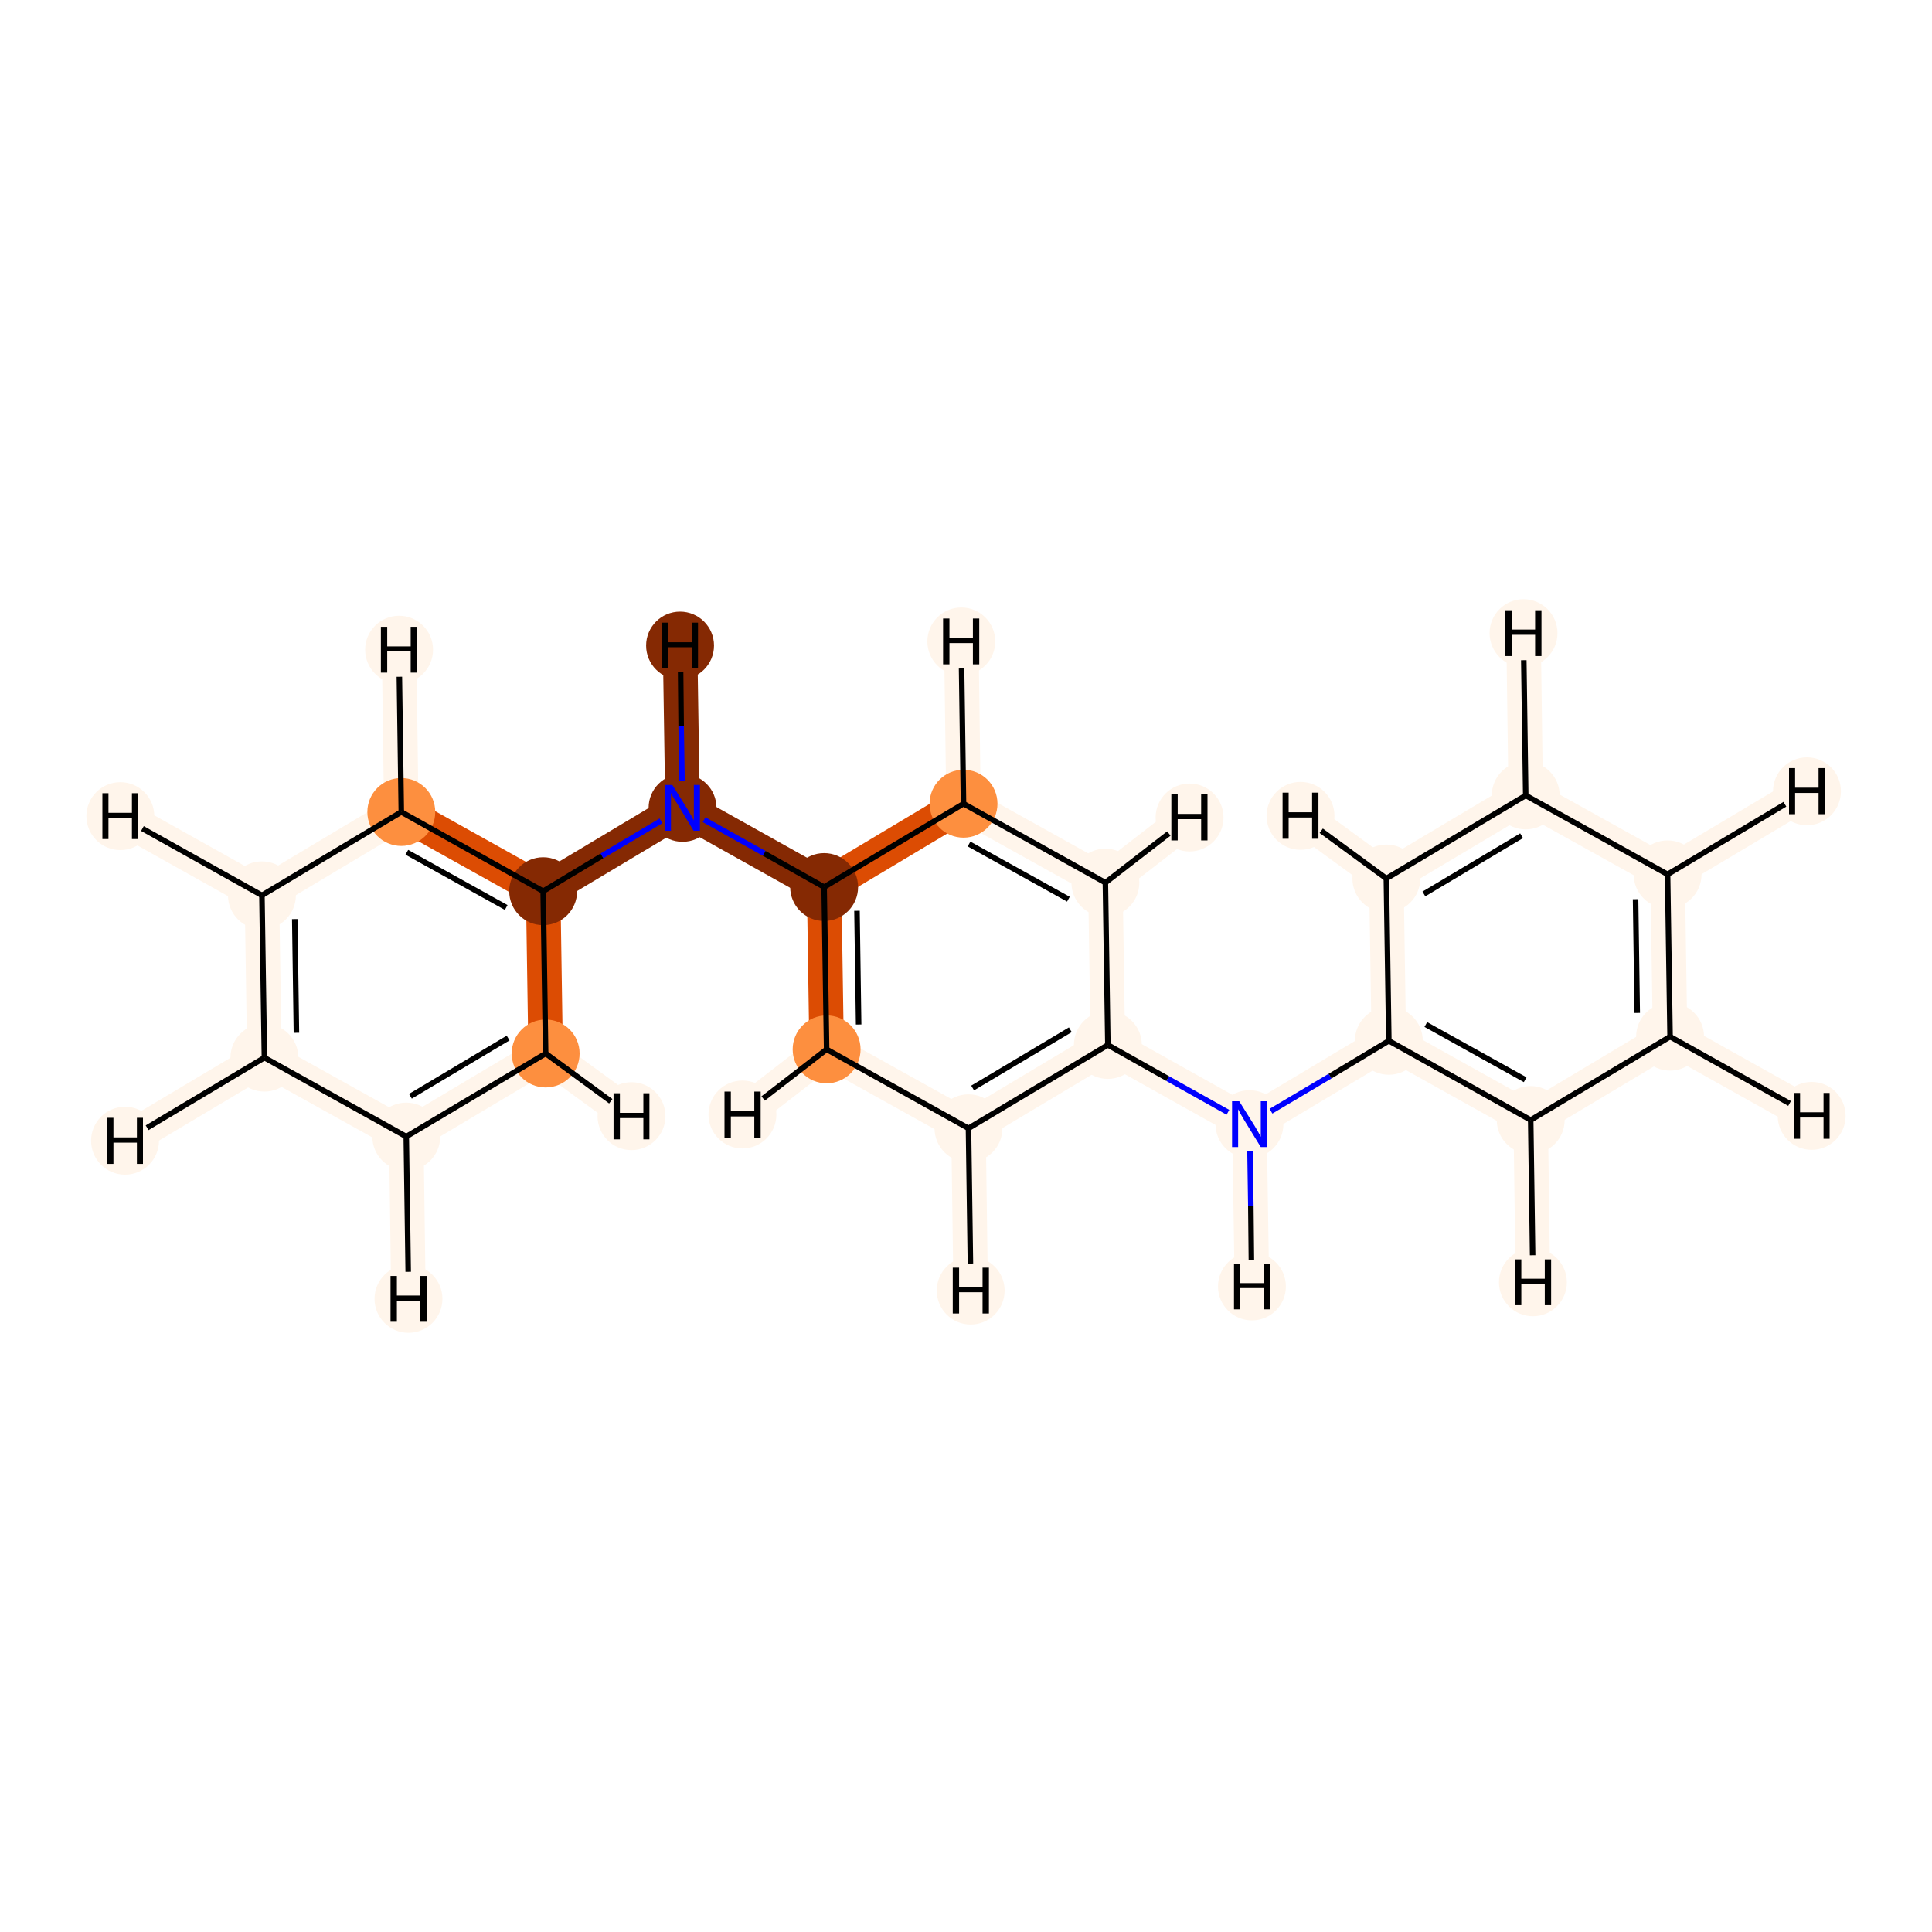 <?xml version='1.0' encoding='iso-8859-1'?>
<svg version='1.1' baseProfile='full'
              xmlns='http://www.w3.org/2000/svg'
                      xmlns:rdkit='http://www.rdkit.org/xml'
                      xmlns:xlink='http://www.w3.org/1999/xlink'
                  xml:space='preserve'
width='700px' height='700px' viewBox='0 0 700 700'>
<!-- END OF HEADER -->
<rect style='opacity:1.0;fill:#FFFFFF;stroke:none' width='700.0' height='700.0' x='0.0' y='0.0'> </rect>
<path d='M 95.8,383.2 L 94.9,324.4' style='fill:none;fill-rule:evenodd;stroke:#FFF5EB;stroke-width:12.5px;stroke-linecap:butt;stroke-linejoin:miter;stroke-opacity:1' />
<path d='M 95.8,383.2 L 147.2,411.8' style='fill:none;fill-rule:evenodd;stroke:#FFF5EB;stroke-width:12.5px;stroke-linecap:butt;stroke-linejoin:miter;stroke-opacity:1' />
<path d='M 95.8,383.2 L 45.3,413.3' style='fill:none;fill-rule:evenodd;stroke:#FFF5EB;stroke-width:12.5px;stroke-linecap:butt;stroke-linejoin:miter;stroke-opacity:1' />
<path d='M 94.9,324.4 L 145.4,294.2' style='fill:none;fill-rule:evenodd;stroke:#FFF5EB;stroke-width:12.5px;stroke-linecap:butt;stroke-linejoin:miter;stroke-opacity:1' />
<path d='M 94.9,324.4 L 43.6,295.7' style='fill:none;fill-rule:evenodd;stroke:#FFF5EB;stroke-width:12.5px;stroke-linecap:butt;stroke-linejoin:miter;stroke-opacity:1' />
<path d='M 145.4,294.2 L 196.8,322.9' style='fill:none;fill-rule:evenodd;stroke:#DC4C03;stroke-width:12.5px;stroke-linecap:butt;stroke-linejoin:miter;stroke-opacity:1' />
<path d='M 145.4,294.2 L 144.6,235.4' style='fill:none;fill-rule:evenodd;stroke:#FFF5EB;stroke-width:12.5px;stroke-linecap:butt;stroke-linejoin:miter;stroke-opacity:1' />
<path d='M 196.8,322.9 L 197.7,381.7' style='fill:none;fill-rule:evenodd;stroke:#DC4C03;stroke-width:12.5px;stroke-linecap:butt;stroke-linejoin:miter;stroke-opacity:1' />
<path d='M 196.8,322.9 L 247.3,292.7' style='fill:none;fill-rule:evenodd;stroke:#852903;stroke-width:12.5px;stroke-linecap:butt;stroke-linejoin:miter;stroke-opacity:1' />
<path d='M 197.7,381.7 L 147.2,411.8' style='fill:none;fill-rule:evenodd;stroke:#FFF5EB;stroke-width:12.5px;stroke-linecap:butt;stroke-linejoin:miter;stroke-opacity:1' />
<path d='M 197.7,381.7 L 228.8,404.4' style='fill:none;fill-rule:evenodd;stroke:#FFF5EB;stroke-width:12.5px;stroke-linecap:butt;stroke-linejoin:miter;stroke-opacity:1' />
<path d='M 147.2,411.8 L 148.0,470.6' style='fill:none;fill-rule:evenodd;stroke:#FFF5EB;stroke-width:12.5px;stroke-linecap:butt;stroke-linejoin:miter;stroke-opacity:1' />
<path d='M 247.3,292.7 L 298.6,321.4' style='fill:none;fill-rule:evenodd;stroke:#852903;stroke-width:12.5px;stroke-linecap:butt;stroke-linejoin:miter;stroke-opacity:1' />
<path d='M 247.3,292.7 L 246.4,233.9' style='fill:none;fill-rule:evenodd;stroke:#852903;stroke-width:12.5px;stroke-linecap:butt;stroke-linejoin:miter;stroke-opacity:1' />
<path d='M 298.6,321.4 L 299.5,380.2' style='fill:none;fill-rule:evenodd;stroke:#DC4C03;stroke-width:12.5px;stroke-linecap:butt;stroke-linejoin:miter;stroke-opacity:1' />
<path d='M 298.6,321.4 L 349.1,291.2' style='fill:none;fill-rule:evenodd;stroke:#DC4C03;stroke-width:12.5px;stroke-linecap:butt;stroke-linejoin:miter;stroke-opacity:1' />
<path d='M 299.5,380.2 L 350.9,408.8' style='fill:none;fill-rule:evenodd;stroke:#FFF5EB;stroke-width:12.5px;stroke-linecap:butt;stroke-linejoin:miter;stroke-opacity:1' />
<path d='M 299.5,380.2 L 269.0,403.8' style='fill:none;fill-rule:evenodd;stroke:#FFF5EB;stroke-width:12.5px;stroke-linecap:butt;stroke-linejoin:miter;stroke-opacity:1' />
<path d='M 350.9,408.8 L 401.4,378.6' style='fill:none;fill-rule:evenodd;stroke:#FFF5EB;stroke-width:12.5px;stroke-linecap:butt;stroke-linejoin:miter;stroke-opacity:1' />
<path d='M 350.9,408.8 L 351.7,467.6' style='fill:none;fill-rule:evenodd;stroke:#FFF5EB;stroke-width:12.5px;stroke-linecap:butt;stroke-linejoin:miter;stroke-opacity:1' />
<path d='M 401.4,378.6 L 400.5,319.8' style='fill:none;fill-rule:evenodd;stroke:#FFF5EB;stroke-width:12.5px;stroke-linecap:butt;stroke-linejoin:miter;stroke-opacity:1' />
<path d='M 401.4,378.6 L 452.7,407.3' style='fill:none;fill-rule:evenodd;stroke:#FFF5EB;stroke-width:12.5px;stroke-linecap:butt;stroke-linejoin:miter;stroke-opacity:1' />
<path d='M 400.5,319.8 L 349.1,291.2' style='fill:none;fill-rule:evenodd;stroke:#FFF5EB;stroke-width:12.5px;stroke-linecap:butt;stroke-linejoin:miter;stroke-opacity:1' />
<path d='M 400.5,319.8 L 431.0,296.2' style='fill:none;fill-rule:evenodd;stroke:#FFF5EB;stroke-width:12.5px;stroke-linecap:butt;stroke-linejoin:miter;stroke-opacity:1' />
<path d='M 349.1,291.2 L 348.3,232.4' style='fill:none;fill-rule:evenodd;stroke:#FFF5EB;stroke-width:12.5px;stroke-linecap:butt;stroke-linejoin:miter;stroke-opacity:1' />
<path d='M 452.7,407.3 L 503.2,377.1' style='fill:none;fill-rule:evenodd;stroke:#FFF5EB;stroke-width:12.5px;stroke-linecap:butt;stroke-linejoin:miter;stroke-opacity:1' />
<path d='M 452.7,407.3 L 453.6,466.1' style='fill:none;fill-rule:evenodd;stroke:#FFF5EB;stroke-width:12.5px;stroke-linecap:butt;stroke-linejoin:miter;stroke-opacity:1' />
<path d='M 503.2,377.1 L 554.6,405.8' style='fill:none;fill-rule:evenodd;stroke:#FFF5EB;stroke-width:12.5px;stroke-linecap:butt;stroke-linejoin:miter;stroke-opacity:1' />
<path d='M 503.2,377.1 L 502.3,318.3' style='fill:none;fill-rule:evenodd;stroke:#FFF5EB;stroke-width:12.5px;stroke-linecap:butt;stroke-linejoin:miter;stroke-opacity:1' />
<path d='M 554.6,405.8 L 605.1,375.6' style='fill:none;fill-rule:evenodd;stroke:#FFF5EB;stroke-width:12.5px;stroke-linecap:butt;stroke-linejoin:miter;stroke-opacity:1' />
<path d='M 554.6,405.8 L 555.4,464.6' style='fill:none;fill-rule:evenodd;stroke:#FFF5EB;stroke-width:12.5px;stroke-linecap:butt;stroke-linejoin:miter;stroke-opacity:1' />
<path d='M 605.1,375.6 L 604.2,316.8' style='fill:none;fill-rule:evenodd;stroke:#FFF5EB;stroke-width:12.5px;stroke-linecap:butt;stroke-linejoin:miter;stroke-opacity:1' />
<path d='M 605.1,375.6 L 656.4,404.3' style='fill:none;fill-rule:evenodd;stroke:#FFF5EB;stroke-width:12.5px;stroke-linecap:butt;stroke-linejoin:miter;stroke-opacity:1' />
<path d='M 604.2,316.8 L 552.8,288.2' style='fill:none;fill-rule:evenodd;stroke:#FFF5EB;stroke-width:12.5px;stroke-linecap:butt;stroke-linejoin:miter;stroke-opacity:1' />
<path d='M 604.2,316.8 L 654.7,286.7' style='fill:none;fill-rule:evenodd;stroke:#FFF5EB;stroke-width:12.5px;stroke-linecap:butt;stroke-linejoin:miter;stroke-opacity:1' />
<path d='M 552.8,288.2 L 502.3,318.3' style='fill:none;fill-rule:evenodd;stroke:#FFF5EB;stroke-width:12.5px;stroke-linecap:butt;stroke-linejoin:miter;stroke-opacity:1' />
<path d='M 552.8,288.2 L 552.0,229.4' style='fill:none;fill-rule:evenodd;stroke:#FFF5EB;stroke-width:12.5px;stroke-linecap:butt;stroke-linejoin:miter;stroke-opacity:1' />
<path d='M 502.3,318.3 L 471.2,295.6' style='fill:none;fill-rule:evenodd;stroke:#FFF5EB;stroke-width:12.5px;stroke-linecap:butt;stroke-linejoin:miter;stroke-opacity:1' />
<ellipse cx='95.8' cy='383.2' rx='11.8' ry='11.8'  style='fill:#FFF5EB;fill-rule:evenodd;stroke:#FFF5EB;stroke-width:1.0px;stroke-linecap:butt;stroke-linejoin:miter;stroke-opacity:1' />
<ellipse cx='94.9' cy='324.4' rx='11.8' ry='11.8'  style='fill:#FFF5EB;fill-rule:evenodd;stroke:#FFF5EB;stroke-width:1.0px;stroke-linecap:butt;stroke-linejoin:miter;stroke-opacity:1' />
<ellipse cx='145.4' cy='294.2' rx='11.8' ry='11.8'  style='fill:#FD8F3F;fill-rule:evenodd;stroke:#FD8F3F;stroke-width:1.0px;stroke-linecap:butt;stroke-linejoin:miter;stroke-opacity:1' />
<ellipse cx='196.8' cy='322.9' rx='11.8' ry='11.8'  style='fill:#852903;fill-rule:evenodd;stroke:#852903;stroke-width:1.0px;stroke-linecap:butt;stroke-linejoin:miter;stroke-opacity:1' />
<ellipse cx='197.7' cy='381.7' rx='11.8' ry='11.8'  style='fill:#FD8F3F;fill-rule:evenodd;stroke:#FD8F3F;stroke-width:1.0px;stroke-linecap:butt;stroke-linejoin:miter;stroke-opacity:1' />
<ellipse cx='147.2' cy='411.8' rx='11.8' ry='11.8'  style='fill:#FFF5EB;fill-rule:evenodd;stroke:#FFF5EB;stroke-width:1.0px;stroke-linecap:butt;stroke-linejoin:miter;stroke-opacity:1' />
<ellipse cx='247.3' cy='292.7' rx='11.8' ry='11.8'  style='fill:#852903;fill-rule:evenodd;stroke:#852903;stroke-width:1.0px;stroke-linecap:butt;stroke-linejoin:miter;stroke-opacity:1' />
<ellipse cx='298.6' cy='321.4' rx='11.8' ry='11.8'  style='fill:#852903;fill-rule:evenodd;stroke:#852903;stroke-width:1.0px;stroke-linecap:butt;stroke-linejoin:miter;stroke-opacity:1' />
<ellipse cx='299.5' cy='380.2' rx='11.8' ry='11.8'  style='fill:#FD8F3F;fill-rule:evenodd;stroke:#FD8F3F;stroke-width:1.0px;stroke-linecap:butt;stroke-linejoin:miter;stroke-opacity:1' />
<ellipse cx='350.9' cy='408.8' rx='11.8' ry='11.8'  style='fill:#FFF5EB;fill-rule:evenodd;stroke:#FFF5EB;stroke-width:1.0px;stroke-linecap:butt;stroke-linejoin:miter;stroke-opacity:1' />
<ellipse cx='401.4' cy='378.6' rx='11.8' ry='11.8'  style='fill:#FFF5EB;fill-rule:evenodd;stroke:#FFF5EB;stroke-width:1.0px;stroke-linecap:butt;stroke-linejoin:miter;stroke-opacity:1' />
<ellipse cx='400.5' cy='319.8' rx='11.8' ry='11.8'  style='fill:#FFF5EB;fill-rule:evenodd;stroke:#FFF5EB;stroke-width:1.0px;stroke-linecap:butt;stroke-linejoin:miter;stroke-opacity:1' />
<ellipse cx='349.1' cy='291.2' rx='11.8' ry='11.8'  style='fill:#FD8F3F;fill-rule:evenodd;stroke:#FD8F3F;stroke-width:1.0px;stroke-linecap:butt;stroke-linejoin:miter;stroke-opacity:1' />
<ellipse cx='452.7' cy='407.3' rx='11.8' ry='11.8'  style='fill:#FFF5EB;fill-rule:evenodd;stroke:#FFF5EB;stroke-width:1.0px;stroke-linecap:butt;stroke-linejoin:miter;stroke-opacity:1' />
<ellipse cx='503.2' cy='377.1' rx='11.8' ry='11.8'  style='fill:#FFF5EB;fill-rule:evenodd;stroke:#FFF5EB;stroke-width:1.0px;stroke-linecap:butt;stroke-linejoin:miter;stroke-opacity:1' />
<ellipse cx='554.6' cy='405.8' rx='11.8' ry='11.8'  style='fill:#FFF5EB;fill-rule:evenodd;stroke:#FFF5EB;stroke-width:1.0px;stroke-linecap:butt;stroke-linejoin:miter;stroke-opacity:1' />
<ellipse cx='605.1' cy='375.6' rx='11.8' ry='11.8'  style='fill:#FFF5EB;fill-rule:evenodd;stroke:#FFF5EB;stroke-width:1.0px;stroke-linecap:butt;stroke-linejoin:miter;stroke-opacity:1' />
<ellipse cx='604.2' cy='316.8' rx='11.8' ry='11.8'  style='fill:#FFF5EB;fill-rule:evenodd;stroke:#FFF5EB;stroke-width:1.0px;stroke-linecap:butt;stroke-linejoin:miter;stroke-opacity:1' />
<ellipse cx='552.8' cy='288.2' rx='11.8' ry='11.8'  style='fill:#FFF5EB;fill-rule:evenodd;stroke:#FFF5EB;stroke-width:1.0px;stroke-linecap:butt;stroke-linejoin:miter;stroke-opacity:1' />
<ellipse cx='502.3' cy='318.3' rx='11.8' ry='11.8'  style='fill:#FFF5EB;fill-rule:evenodd;stroke:#FFF5EB;stroke-width:1.0px;stroke-linecap:butt;stroke-linejoin:miter;stroke-opacity:1' />
<ellipse cx='45.3' cy='413.3' rx='11.8' ry='11.8'  style='fill:#FFF5EB;fill-rule:evenodd;stroke:#FFF5EB;stroke-width:1.0px;stroke-linecap:butt;stroke-linejoin:miter;stroke-opacity:1' />
<ellipse cx='43.6' cy='295.7' rx='11.8' ry='11.8'  style='fill:#FFF5EB;fill-rule:evenodd;stroke:#FFF5EB;stroke-width:1.0px;stroke-linecap:butt;stroke-linejoin:miter;stroke-opacity:1' />
<ellipse cx='144.6' cy='235.4' rx='11.8' ry='11.8'  style='fill:#FFF5EB;fill-rule:evenodd;stroke:#FFF5EB;stroke-width:1.0px;stroke-linecap:butt;stroke-linejoin:miter;stroke-opacity:1' />
<ellipse cx='228.8' cy='404.4' rx='11.8' ry='11.8'  style='fill:#FFF5EB;fill-rule:evenodd;stroke:#FFF5EB;stroke-width:1.0px;stroke-linecap:butt;stroke-linejoin:miter;stroke-opacity:1' />
<ellipse cx='148.0' cy='470.6' rx='11.8' ry='11.8'  style='fill:#FFF5EB;fill-rule:evenodd;stroke:#FFF5EB;stroke-width:1.0px;stroke-linecap:butt;stroke-linejoin:miter;stroke-opacity:1' />
<ellipse cx='246.4' cy='233.9' rx='11.8' ry='11.8'  style='fill:#852903;fill-rule:evenodd;stroke:#852903;stroke-width:1.0px;stroke-linecap:butt;stroke-linejoin:miter;stroke-opacity:1' />
<ellipse cx='269.0' cy='403.8' rx='11.8' ry='11.8'  style='fill:#FFF5EB;fill-rule:evenodd;stroke:#FFF5EB;stroke-width:1.0px;stroke-linecap:butt;stroke-linejoin:miter;stroke-opacity:1' />
<ellipse cx='351.7' cy='467.6' rx='11.8' ry='11.8'  style='fill:#FFF5EB;fill-rule:evenodd;stroke:#FFF5EB;stroke-width:1.0px;stroke-linecap:butt;stroke-linejoin:miter;stroke-opacity:1' />
<ellipse cx='431.0' cy='296.2' rx='11.8' ry='11.8'  style='fill:#FFF5EB;fill-rule:evenodd;stroke:#FFF5EB;stroke-width:1.0px;stroke-linecap:butt;stroke-linejoin:miter;stroke-opacity:1' />
<ellipse cx='348.3' cy='232.4' rx='11.8' ry='11.8'  style='fill:#FFF5EB;fill-rule:evenodd;stroke:#FFF5EB;stroke-width:1.0px;stroke-linecap:butt;stroke-linejoin:miter;stroke-opacity:1' />
<ellipse cx='453.6' cy='466.1' rx='11.8' ry='11.8'  style='fill:#FFF5EB;fill-rule:evenodd;stroke:#FFF5EB;stroke-width:1.0px;stroke-linecap:butt;stroke-linejoin:miter;stroke-opacity:1' />
<ellipse cx='555.4' cy='464.6' rx='11.8' ry='11.8'  style='fill:#FFF5EB;fill-rule:evenodd;stroke:#FFF5EB;stroke-width:1.0px;stroke-linecap:butt;stroke-linejoin:miter;stroke-opacity:1' />
<ellipse cx='656.4' cy='404.3' rx='11.8' ry='11.8'  style='fill:#FFF5EB;fill-rule:evenodd;stroke:#FFF5EB;stroke-width:1.0px;stroke-linecap:butt;stroke-linejoin:miter;stroke-opacity:1' />
<ellipse cx='654.7' cy='286.7' rx='11.8' ry='11.8'  style='fill:#FFF5EB;fill-rule:evenodd;stroke:#FFF5EB;stroke-width:1.0px;stroke-linecap:butt;stroke-linejoin:miter;stroke-opacity:1' />
<ellipse cx='552.0' cy='229.4' rx='11.8' ry='11.8'  style='fill:#FFF5EB;fill-rule:evenodd;stroke:#FFF5EB;stroke-width:1.0px;stroke-linecap:butt;stroke-linejoin:miter;stroke-opacity:1' />
<ellipse cx='471.2' cy='295.6' rx='11.8' ry='11.8'  style='fill:#FFF5EB;fill-rule:evenodd;stroke:#FFF5EB;stroke-width:1.0px;stroke-linecap:butt;stroke-linejoin:miter;stroke-opacity:1' />
<path class='bond-0 atom-0 atom-1' d='M 95.8,383.2 L 94.9,324.4' style='fill:none;fill-rule:evenodd;stroke:#000000;stroke-width:2.0px;stroke-linecap:butt;stroke-linejoin:miter;stroke-opacity:1' />
<path class='bond-0 atom-0 atom-1' d='M 107.4,374.2 L 106.8,333.0' style='fill:none;fill-rule:evenodd;stroke:#000000;stroke-width:2.0px;stroke-linecap:butt;stroke-linejoin:miter;stroke-opacity:1' />
<path class='bond-19 atom-5 atom-0' d='M 147.2,411.8 L 95.8,383.2' style='fill:none;fill-rule:evenodd;stroke:#000000;stroke-width:2.0px;stroke-linecap:butt;stroke-linejoin:miter;stroke-opacity:1' />
<path class='bond-22 atom-0 atom-20' d='M 95.8,383.2 L 53.3,408.6' style='fill:none;fill-rule:evenodd;stroke:#000000;stroke-width:2.0px;stroke-linecap:butt;stroke-linejoin:miter;stroke-opacity:1' />
<path class='bond-1 atom-1 atom-2' d='M 94.9,324.4 L 145.4,294.2' style='fill:none;fill-rule:evenodd;stroke:#000000;stroke-width:2.0px;stroke-linecap:butt;stroke-linejoin:miter;stroke-opacity:1' />
<path class='bond-23 atom-1 atom-21' d='M 94.9,324.4 L 51.6,300.2' style='fill:none;fill-rule:evenodd;stroke:#000000;stroke-width:2.0px;stroke-linecap:butt;stroke-linejoin:miter;stroke-opacity:1' />
<path class='bond-2 atom-2 atom-3' d='M 145.4,294.2 L 196.8,322.9' style='fill:none;fill-rule:evenodd;stroke:#000000;stroke-width:2.0px;stroke-linecap:butt;stroke-linejoin:miter;stroke-opacity:1' />
<path class='bond-2 atom-2 atom-3' d='M 147.4,308.8 L 183.4,328.8' style='fill:none;fill-rule:evenodd;stroke:#000000;stroke-width:2.0px;stroke-linecap:butt;stroke-linejoin:miter;stroke-opacity:1' />
<path class='bond-24 atom-2 atom-22' d='M 145.4,294.2 L 144.7,245.2' style='fill:none;fill-rule:evenodd;stroke:#000000;stroke-width:2.0px;stroke-linecap:butt;stroke-linejoin:miter;stroke-opacity:1' />
<path class='bond-3 atom-3 atom-4' d='M 196.8,322.9 L 197.7,381.7' style='fill:none;fill-rule:evenodd;stroke:#000000;stroke-width:2.0px;stroke-linecap:butt;stroke-linejoin:miter;stroke-opacity:1' />
<path class='bond-5 atom-3 atom-6' d='M 196.8,322.9 L 218.1,310.1' style='fill:none;fill-rule:evenodd;stroke:#000000;stroke-width:2.0px;stroke-linecap:butt;stroke-linejoin:miter;stroke-opacity:1' />
<path class='bond-5 atom-3 atom-6' d='M 218.1,310.1 L 239.5,297.4' style='fill:none;fill-rule:evenodd;stroke:#0000FF;stroke-width:2.0px;stroke-linecap:butt;stroke-linejoin:miter;stroke-opacity:1' />
<path class='bond-4 atom-4 atom-5' d='M 197.7,381.7 L 147.2,411.8' style='fill:none;fill-rule:evenodd;stroke:#000000;stroke-width:2.0px;stroke-linecap:butt;stroke-linejoin:miter;stroke-opacity:1' />
<path class='bond-4 atom-4 atom-5' d='M 184.1,376.1 L 148.7,397.2' style='fill:none;fill-rule:evenodd;stroke:#000000;stroke-width:2.0px;stroke-linecap:butt;stroke-linejoin:miter;stroke-opacity:1' />
<path class='bond-25 atom-4 atom-23' d='M 197.7,381.7 L 221.3,399.0' style='fill:none;fill-rule:evenodd;stroke:#000000;stroke-width:2.0px;stroke-linecap:butt;stroke-linejoin:miter;stroke-opacity:1' />
<path class='bond-26 atom-5 atom-24' d='M 147.2,411.8 L 147.9,460.8' style='fill:none;fill-rule:evenodd;stroke:#000000;stroke-width:2.0px;stroke-linecap:butt;stroke-linejoin:miter;stroke-opacity:1' />
<path class='bond-6 atom-6 atom-7' d='M 255.1,297.0 L 276.9,309.2' style='fill:none;fill-rule:evenodd;stroke:#0000FF;stroke-width:2.0px;stroke-linecap:butt;stroke-linejoin:miter;stroke-opacity:1' />
<path class='bond-6 atom-6 atom-7' d='M 276.9,309.2 L 298.6,321.4' style='fill:none;fill-rule:evenodd;stroke:#000000;stroke-width:2.0px;stroke-linecap:butt;stroke-linejoin:miter;stroke-opacity:1' />
<path class='bond-27 atom-6 atom-25' d='M 247.1,282.9 L 246.8,263.2' style='fill:none;fill-rule:evenodd;stroke:#0000FF;stroke-width:2.0px;stroke-linecap:butt;stroke-linejoin:miter;stroke-opacity:1' />
<path class='bond-27 atom-6 atom-25' d='M 246.8,263.2 L 246.6,243.5' style='fill:none;fill-rule:evenodd;stroke:#000000;stroke-width:2.0px;stroke-linecap:butt;stroke-linejoin:miter;stroke-opacity:1' />
<path class='bond-7 atom-7 atom-8' d='M 298.6,321.4 L 299.5,380.2' style='fill:none;fill-rule:evenodd;stroke:#000000;stroke-width:2.0px;stroke-linecap:butt;stroke-linejoin:miter;stroke-opacity:1' />
<path class='bond-7 atom-7 atom-8' d='M 310.5,330.0 L 311.1,371.2' style='fill:none;fill-rule:evenodd;stroke:#000000;stroke-width:2.0px;stroke-linecap:butt;stroke-linejoin:miter;stroke-opacity:1' />
<path class='bond-20 atom-12 atom-7' d='M 349.1,291.2 L 298.6,321.4' style='fill:none;fill-rule:evenodd;stroke:#000000;stroke-width:2.0px;stroke-linecap:butt;stroke-linejoin:miter;stroke-opacity:1' />
<path class='bond-8 atom-8 atom-9' d='M 299.5,380.2 L 350.9,408.8' style='fill:none;fill-rule:evenodd;stroke:#000000;stroke-width:2.0px;stroke-linecap:butt;stroke-linejoin:miter;stroke-opacity:1' />
<path class='bond-28 atom-8 atom-26' d='M 299.5,380.2 L 276.5,398.0' style='fill:none;fill-rule:evenodd;stroke:#000000;stroke-width:2.0px;stroke-linecap:butt;stroke-linejoin:miter;stroke-opacity:1' />
<path class='bond-9 atom-9 atom-10' d='M 350.9,408.8 L 401.4,378.6' style='fill:none;fill-rule:evenodd;stroke:#000000;stroke-width:2.0px;stroke-linecap:butt;stroke-linejoin:miter;stroke-opacity:1' />
<path class='bond-9 atom-9 atom-10' d='M 352.4,394.2 L 387.8,373.1' style='fill:none;fill-rule:evenodd;stroke:#000000;stroke-width:2.0px;stroke-linecap:butt;stroke-linejoin:miter;stroke-opacity:1' />
<path class='bond-29 atom-9 atom-27' d='M 350.9,408.8 L 351.6,457.8' style='fill:none;fill-rule:evenodd;stroke:#000000;stroke-width:2.0px;stroke-linecap:butt;stroke-linejoin:miter;stroke-opacity:1' />
<path class='bond-10 atom-10 atom-11' d='M 401.4,378.6 L 400.5,319.8' style='fill:none;fill-rule:evenodd;stroke:#000000;stroke-width:2.0px;stroke-linecap:butt;stroke-linejoin:miter;stroke-opacity:1' />
<path class='bond-12 atom-10 atom-13' d='M 401.4,378.6 L 423.1,390.8' style='fill:none;fill-rule:evenodd;stroke:#000000;stroke-width:2.0px;stroke-linecap:butt;stroke-linejoin:miter;stroke-opacity:1' />
<path class='bond-12 atom-10 atom-13' d='M 423.1,390.8 L 444.9,403.0' style='fill:none;fill-rule:evenodd;stroke:#0000FF;stroke-width:2.0px;stroke-linecap:butt;stroke-linejoin:miter;stroke-opacity:1' />
<path class='bond-11 atom-11 atom-12' d='M 400.5,319.8 L 349.1,291.2' style='fill:none;fill-rule:evenodd;stroke:#000000;stroke-width:2.0px;stroke-linecap:butt;stroke-linejoin:miter;stroke-opacity:1' />
<path class='bond-11 atom-11 atom-12' d='M 387.1,325.8 L 351.1,305.8' style='fill:none;fill-rule:evenodd;stroke:#000000;stroke-width:2.0px;stroke-linecap:butt;stroke-linejoin:miter;stroke-opacity:1' />
<path class='bond-30 atom-11 atom-28' d='M 400.5,319.8 L 423.5,302.0' style='fill:none;fill-rule:evenodd;stroke:#000000;stroke-width:2.0px;stroke-linecap:butt;stroke-linejoin:miter;stroke-opacity:1' />
<path class='bond-31 atom-12 atom-29' d='M 349.1,291.2 L 348.4,242.2' style='fill:none;fill-rule:evenodd;stroke:#000000;stroke-width:2.0px;stroke-linecap:butt;stroke-linejoin:miter;stroke-opacity:1' />
<path class='bond-13 atom-13 atom-14' d='M 460.5,402.6 L 481.9,389.9' style='fill:none;fill-rule:evenodd;stroke:#0000FF;stroke-width:2.0px;stroke-linecap:butt;stroke-linejoin:miter;stroke-opacity:1' />
<path class='bond-13 atom-13 atom-14' d='M 481.9,389.9 L 503.2,377.1' style='fill:none;fill-rule:evenodd;stroke:#000000;stroke-width:2.0px;stroke-linecap:butt;stroke-linejoin:miter;stroke-opacity:1' />
<path class='bond-32 atom-13 atom-30' d='M 452.9,417.1 L 453.2,436.8' style='fill:none;fill-rule:evenodd;stroke:#0000FF;stroke-width:2.0px;stroke-linecap:butt;stroke-linejoin:miter;stroke-opacity:1' />
<path class='bond-32 atom-13 atom-30' d='M 453.2,436.8 L 453.4,456.5' style='fill:none;fill-rule:evenodd;stroke:#000000;stroke-width:2.0px;stroke-linecap:butt;stroke-linejoin:miter;stroke-opacity:1' />
<path class='bond-14 atom-14 atom-15' d='M 503.2,377.1 L 554.6,405.8' style='fill:none;fill-rule:evenodd;stroke:#000000;stroke-width:2.0px;stroke-linecap:butt;stroke-linejoin:miter;stroke-opacity:1' />
<path class='bond-14 atom-14 atom-15' d='M 516.6,371.2 L 552.6,391.2' style='fill:none;fill-rule:evenodd;stroke:#000000;stroke-width:2.0px;stroke-linecap:butt;stroke-linejoin:miter;stroke-opacity:1' />
<path class='bond-21 atom-19 atom-14' d='M 502.3,318.3 L 503.2,377.1' style='fill:none;fill-rule:evenodd;stroke:#000000;stroke-width:2.0px;stroke-linecap:butt;stroke-linejoin:miter;stroke-opacity:1' />
<path class='bond-15 atom-15 atom-16' d='M 554.6,405.8 L 605.1,375.6' style='fill:none;fill-rule:evenodd;stroke:#000000;stroke-width:2.0px;stroke-linecap:butt;stroke-linejoin:miter;stroke-opacity:1' />
<path class='bond-33 atom-15 atom-31' d='M 554.6,405.8 L 555.3,454.8' style='fill:none;fill-rule:evenodd;stroke:#000000;stroke-width:2.0px;stroke-linecap:butt;stroke-linejoin:miter;stroke-opacity:1' />
<path class='bond-16 atom-16 atom-17' d='M 605.1,375.6 L 604.2,316.8' style='fill:none;fill-rule:evenodd;stroke:#000000;stroke-width:2.0px;stroke-linecap:butt;stroke-linejoin:miter;stroke-opacity:1' />
<path class='bond-16 atom-16 atom-17' d='M 593.2,367.0 L 592.6,325.8' style='fill:none;fill-rule:evenodd;stroke:#000000;stroke-width:2.0px;stroke-linecap:butt;stroke-linejoin:miter;stroke-opacity:1' />
<path class='bond-34 atom-16 atom-32' d='M 605.1,375.6 L 648.4,399.8' style='fill:none;fill-rule:evenodd;stroke:#000000;stroke-width:2.0px;stroke-linecap:butt;stroke-linejoin:miter;stroke-opacity:1' />
<path class='bond-17 atom-17 atom-18' d='M 604.2,316.8 L 552.8,288.2' style='fill:none;fill-rule:evenodd;stroke:#000000;stroke-width:2.0px;stroke-linecap:butt;stroke-linejoin:miter;stroke-opacity:1' />
<path class='bond-35 atom-17 atom-33' d='M 604.2,316.8 L 646.7,291.4' style='fill:none;fill-rule:evenodd;stroke:#000000;stroke-width:2.0px;stroke-linecap:butt;stroke-linejoin:miter;stroke-opacity:1' />
<path class='bond-18 atom-18 atom-19' d='M 552.8,288.2 L 502.3,318.3' style='fill:none;fill-rule:evenodd;stroke:#000000;stroke-width:2.0px;stroke-linecap:butt;stroke-linejoin:miter;stroke-opacity:1' />
<path class='bond-18 atom-18 atom-19' d='M 551.3,302.8 L 515.9,323.9' style='fill:none;fill-rule:evenodd;stroke:#000000;stroke-width:2.0px;stroke-linecap:butt;stroke-linejoin:miter;stroke-opacity:1' />
<path class='bond-36 atom-18 atom-34' d='M 552.8,288.2 L 552.1,239.2' style='fill:none;fill-rule:evenodd;stroke:#000000;stroke-width:2.0px;stroke-linecap:butt;stroke-linejoin:miter;stroke-opacity:1' />
<path class='bond-37 atom-19 atom-35' d='M 502.3,318.3 L 478.7,301.0' style='fill:none;fill-rule:evenodd;stroke:#000000;stroke-width:2.0px;stroke-linecap:butt;stroke-linejoin:miter;stroke-opacity:1' />
<path  class='atom-6' d='M 243.6 284.4
L 249.1 293.2
Q 249.6 294.1, 250.5 295.6
Q 251.3 297.2, 251.4 297.3
L 251.4 284.4
L 253.6 284.4
L 253.6 301.0
L 251.3 301.0
L 245.5 291.4
Q 244.8 290.3, 244.0 289.0
Q 243.3 287.7, 243.1 287.3
L 243.1 301.0
L 241.0 301.0
L 241.0 284.4
L 243.6 284.4
' fill='#0000FF'/>
<path  class='atom-13' d='M 449.0 399.0
L 454.5 407.8
Q 455.0 408.7, 455.9 410.2
Q 456.8 411.8, 456.8 411.9
L 456.8 399.0
L 459.0 399.0
L 459.0 415.6
L 456.8 415.6
L 450.9 406.0
Q 450.2 404.8, 449.5 403.6
Q 448.8 402.3, 448.6 401.9
L 448.6 415.6
L 446.4 415.6
L 446.4 399.0
L 449.0 399.0
' fill='#0000FF'/>
<path  class='atom-20' d='M 38.8 405.0
L 41.1 405.0
L 41.1 412.1
L 49.6 412.1
L 49.6 405.0
L 51.8 405.0
L 51.8 421.7
L 49.6 421.7
L 49.6 414.0
L 41.1 414.0
L 41.1 421.7
L 38.8 421.7
L 38.8 405.0
' fill='#000000'/>
<path  class='atom-21' d='M 37.1 287.4
L 39.3 287.4
L 39.3 294.5
L 47.8 294.5
L 47.8 287.4
L 50.1 287.4
L 50.1 304.0
L 47.8 304.0
L 47.8 296.4
L 39.3 296.4
L 39.3 304.0
L 37.1 304.0
L 37.1 287.4
' fill='#000000'/>
<path  class='atom-22' d='M 138.0 227.1
L 140.3 227.1
L 140.3 234.2
L 148.8 234.2
L 148.8 227.1
L 151.1 227.1
L 151.1 243.7
L 148.8 243.7
L 148.8 236.0
L 140.3 236.0
L 140.3 243.7
L 138.0 243.7
L 138.0 227.1
' fill='#000000'/>
<path  class='atom-23' d='M 222.3 396.1
L 224.6 396.1
L 224.6 403.2
L 233.1 403.2
L 233.1 396.1
L 235.3 396.1
L 235.3 412.8
L 233.1 412.8
L 233.1 405.1
L 224.6 405.1
L 224.6 412.8
L 222.3 412.8
L 222.3 396.1
' fill='#000000'/>
<path  class='atom-24' d='M 141.5 462.3
L 143.8 462.3
L 143.8 469.4
L 152.3 469.4
L 152.3 462.3
L 154.6 462.3
L 154.6 478.9
L 152.3 478.9
L 152.3 471.3
L 143.8 471.3
L 143.8 478.9
L 141.5 478.9
L 141.5 462.3
' fill='#000000'/>
<path  class='atom-25' d='M 239.9 225.6
L 242.2 225.6
L 242.2 232.7
L 250.7 232.7
L 250.7 225.6
L 252.9 225.6
L 252.9 242.2
L 250.7 242.2
L 250.7 234.5
L 242.2 234.5
L 242.2 242.2
L 239.9 242.2
L 239.9 225.6
' fill='#000000'/>
<path  class='atom-26' d='M 262.5 395.5
L 264.8 395.5
L 264.8 402.6
L 273.3 402.6
L 273.3 395.5
L 275.6 395.5
L 275.6 412.2
L 273.3 412.2
L 273.3 404.5
L 264.8 404.5
L 264.8 412.2
L 262.5 412.2
L 262.5 395.5
' fill='#000000'/>
<path  class='atom-27' d='M 345.2 459.3
L 347.5 459.3
L 347.5 466.4
L 356.0 466.4
L 356.0 459.3
L 358.3 459.3
L 358.3 475.9
L 356.0 475.9
L 356.0 468.2
L 347.5 468.2
L 347.5 475.9
L 345.2 475.9
L 345.2 459.3
' fill='#000000'/>
<path  class='atom-28' d='M 424.4 287.8
L 426.7 287.8
L 426.7 294.9
L 435.2 294.9
L 435.2 287.8
L 437.5 287.8
L 437.5 304.5
L 435.2 304.5
L 435.2 296.8
L 426.7 296.8
L 426.7 304.5
L 424.4 304.5
L 424.4 287.8
' fill='#000000'/>
<path  class='atom-29' d='M 341.7 224.1
L 344.0 224.1
L 344.0 231.1
L 352.5 231.1
L 352.5 224.1
L 354.8 224.1
L 354.8 240.7
L 352.5 240.7
L 352.5 233.0
L 344.0 233.0
L 344.0 240.7
L 341.7 240.7
L 341.7 224.1
' fill='#000000'/>
<path  class='atom-30' d='M 447.1 457.8
L 449.3 457.8
L 449.3 464.9
L 457.8 464.9
L 457.8 457.8
L 460.1 457.8
L 460.1 474.4
L 457.8 474.4
L 457.8 466.7
L 449.3 466.7
L 449.3 474.4
L 447.1 474.4
L 447.1 457.8
' fill='#000000'/>
<path  class='atom-31' d='M 548.9 456.3
L 551.2 456.3
L 551.2 463.3
L 559.7 463.3
L 559.7 456.3
L 562.0 456.3
L 562.0 472.9
L 559.7 472.9
L 559.7 465.2
L 551.2 465.2
L 551.2 472.9
L 548.9 472.9
L 548.9 456.3
' fill='#000000'/>
<path  class='atom-32' d='M 649.9 396.0
L 652.2 396.0
L 652.2 403.0
L 660.7 403.0
L 660.7 396.0
L 662.9 396.0
L 662.9 412.6
L 660.7 412.6
L 660.7 404.9
L 652.2 404.9
L 652.2 412.6
L 649.9 412.6
L 649.9 396.0
' fill='#000000'/>
<path  class='atom-33' d='M 648.2 278.3
L 650.4 278.3
L 650.4 285.4
L 658.9 285.4
L 658.9 278.3
L 661.2 278.3
L 661.2 295.0
L 658.9 295.0
L 658.9 287.3
L 650.4 287.3
L 650.4 295.0
L 648.2 295.0
L 648.2 278.3
' fill='#000000'/>
<path  class='atom-34' d='M 545.4 221.1
L 547.7 221.1
L 547.7 228.1
L 556.2 228.1
L 556.2 221.1
L 558.5 221.1
L 558.5 237.7
L 556.2 237.7
L 556.2 230.0
L 547.7 230.0
L 547.7 237.7
L 545.4 237.7
L 545.4 221.1
' fill='#000000'/>
<path  class='atom-35' d='M 464.7 287.2
L 466.9 287.2
L 466.9 294.3
L 475.4 294.3
L 475.4 287.2
L 477.7 287.2
L 477.7 303.9
L 475.4 303.9
L 475.4 296.2
L 466.9 296.2
L 466.9 303.9
L 464.7 303.9
L 464.7 287.2
' fill='#000000'/>
</svg>
